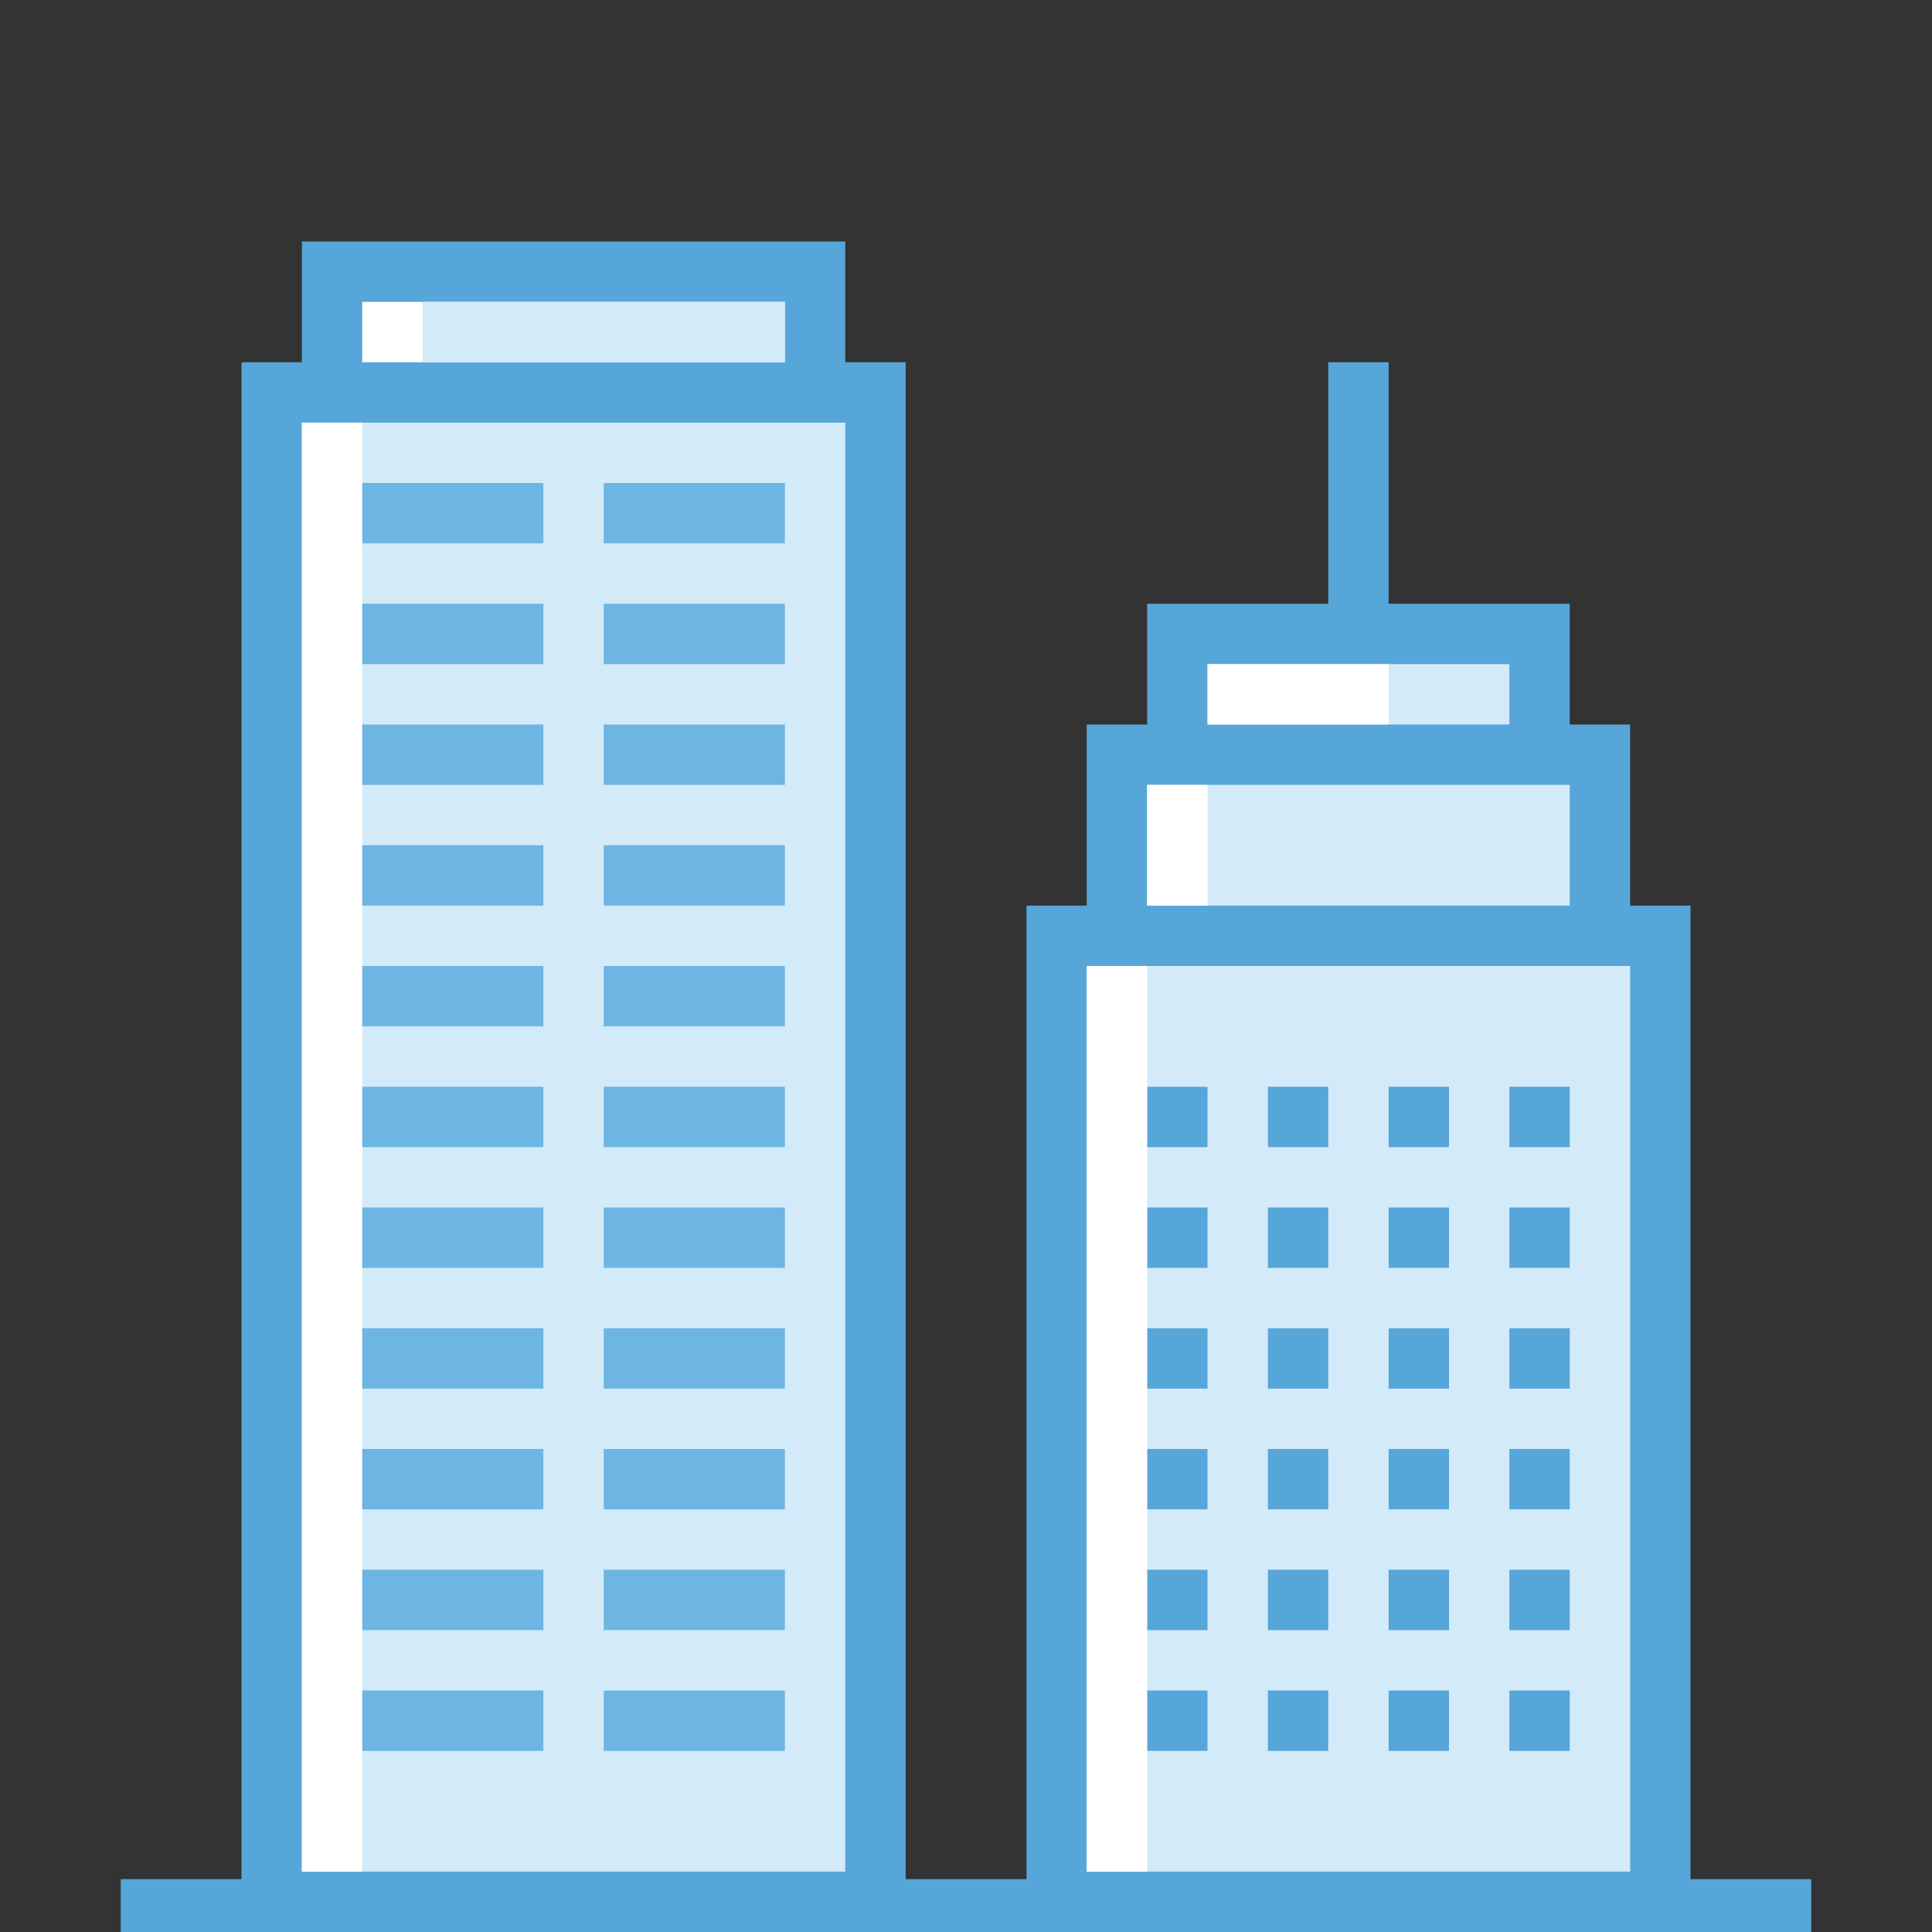 <svg xmlns="http://www.w3.org/2000/svg" xmlns:xlink="http://www.w3.org/1999/xlink" x="0" y="0" enable-background="new 0 0 32 32" version="1.1" viewBox="0 0 32 32" xml:space="preserve"><rect x="0" y="0" width="32" height="32" fill="#333333" stroke="none"/><g id="Dark_Theme_1_" display="none"><rect width="544" height="736" x="-224" y="-64" fill="#333" display="inline"/><rect width="612" height="792" x="-256" y="-96" fill="none" stroke="gray" stroke-miterlimit="10" stroke-width=".25" display="inline"/></g><g id="Hover" display="none"><rect width="544" height="736" x="-224" y="-64" fill="#C5E5F9" display="inline"/></g><g id="Selected" display="none"><rect width="544" height="736" x="-224" y="-64" fill="#AADBFA" display="inline"/></g><g id="Icon_Name"><polygon fill="#57A6D9" points="27 15 27 12 26 12 26 10 23 10 23 6 22 6 22 10 19 10 19 12 18 12 18 15 17.002 15 17.002 32 28 32 28 15"/><polygon fill="#57A6D9" points="14 6 14 4 5 4 5 6 4 6 4 32 15 32 15 6"/><rect width="9" height="24" x="5" y="7" fill="#D3EAF9"/><rect width="9" height="15" x="18" y="16" fill="#D3EAF9"/><g><rect width="1" height="1" x="19" y="18" fill="#57A6D9"/><rect width="1" height="1" x="23" y="18" fill="#57A6D9"/><rect width="1" height="1" x="25" y="18" fill="#57A6D9"/><rect width="1" height="1" x="19" y="20" fill="#57A6D9"/><rect width="1" height="1" x="23" y="20" fill="#57A6D9"/><rect width="1" height="1" x="25" y="20" fill="#57A6D9"/><rect width="1" height="1" x="19" y="22" fill="#57A6D9"/><rect width="1" height="1" x="23" y="22" fill="#57A6D9"/><rect width="1" height="1" x="25" y="22" fill="#57A6D9"/><rect width="1" height="1" x="19" y="24" fill="#57A6D9"/><rect width="1" height="1" x="23" y="24" fill="#57A6D9"/><rect width="1" height="1" x="25" y="24" fill="#57A6D9"/><rect width="1" height="1" x="19" y="26" fill="#57A6D9"/><rect width="1" height="1" x="23" y="26" fill="#57A6D9"/><rect width="1" height="1" x="25" y="26" fill="#57A6D9"/><rect width="1" height="1" x="19" y="28" fill="#57A6D9"/><rect width="1" height="1" x="23" y="28" fill="#57A6D9"/><rect width="1" height="1" x="25" y="28" fill="#57A6D9"/><rect width="1" height="1" x="21" y="18" fill="#57A6D9"/><rect width="1" height="1" x="21" y="20" fill="#57A6D9"/><rect width="1" height="1" x="21" y="22" fill="#57A6D9"/><rect width="1" height="1" x="21" y="24" fill="#57A6D9"/><rect width="1" height="1" x="21" y="26" fill="#57A6D9"/><rect width="1" height="1" x="21" y="28" fill="#57A6D9"/></g><rect width="1" height="24" x="5" y="7" fill="#FFF"/><rect width="1" height="15" x="18" y="16" fill="#FFF"/><rect width="7" height="2" x="19" y="13" fill="#D3EAF9"/><rect width="5" height="1" x="20" y="11" fill="#D3EAF9"/><rect width="1" height="2" x="19" y="13" fill="#FFF"/><rect width="3" height="1" x="20" y="11" fill="#FFF"/><g><rect width="3" height="1" x="10" y="8" fill="#6DB5E3"/><rect width="3" height="1" x="6" y="8" fill="#6DB5E3"/><rect width="3" height="1" x="10" y="10" fill="#6DB5E3"/><rect width="3" height="1" x="6" y="10" fill="#6DB5E3"/><rect width="3" height="1" x="10" y="12" fill="#6DB5E3"/><rect width="3" height="1" x="6" y="12" fill="#6DB5E3"/><rect width="3" height="1" x="10" y="14" fill="#6DB5E3"/><rect width="3" height="1" x="6" y="14" fill="#6DB5E3"/><rect width="3" height="1" x="10" y="16" fill="#6DB5E3"/><rect width="3" height="1" x="6" y="16" fill="#6DB5E3"/><rect width="3" height="1" x="10" y="18" fill="#6DB5E3"/><rect width="3" height="1" x="6" y="18" fill="#6DB5E3"/><rect width="3" height="1" x="10" y="20" fill="#6DB5E3"/><rect width="3" height="1" x="6" y="20" fill="#6DB5E3"/><rect width="3" height="1" x="10" y="22" fill="#6DB5E3"/><rect width="3" height="1" x="6" y="22" fill="#6DB5E3"/><rect width="3" height="1" x="10" y="24" fill="#6DB5E3"/><polygon fill="#6DB5E3" points="6 24 6 24 6 25 6 25 7 25 9 25 9 24 7 24"/><rect width="3" height="1" x="10" y="26" fill="#6DB5E3"/><rect width="3" height="1" x="6" y="26" fill="#6DB5E3"/><rect width="3" height="1" x="10" y="28" fill="#6DB5E3"/><rect width="3" height="1" x="6" y="28" fill="#6DB5E3"/></g><rect width="7" height="1" x="6" y="5" fill="#FFF"/><rect width="6" height="1" x="7" y="5" fill="#D3EAF9"/><polygon fill="#57A6D9" points="2 31.125 2 32 11.099 32 30 32 30 31.125"/><rect width="32" height="32" fill="none"/></g></svg>